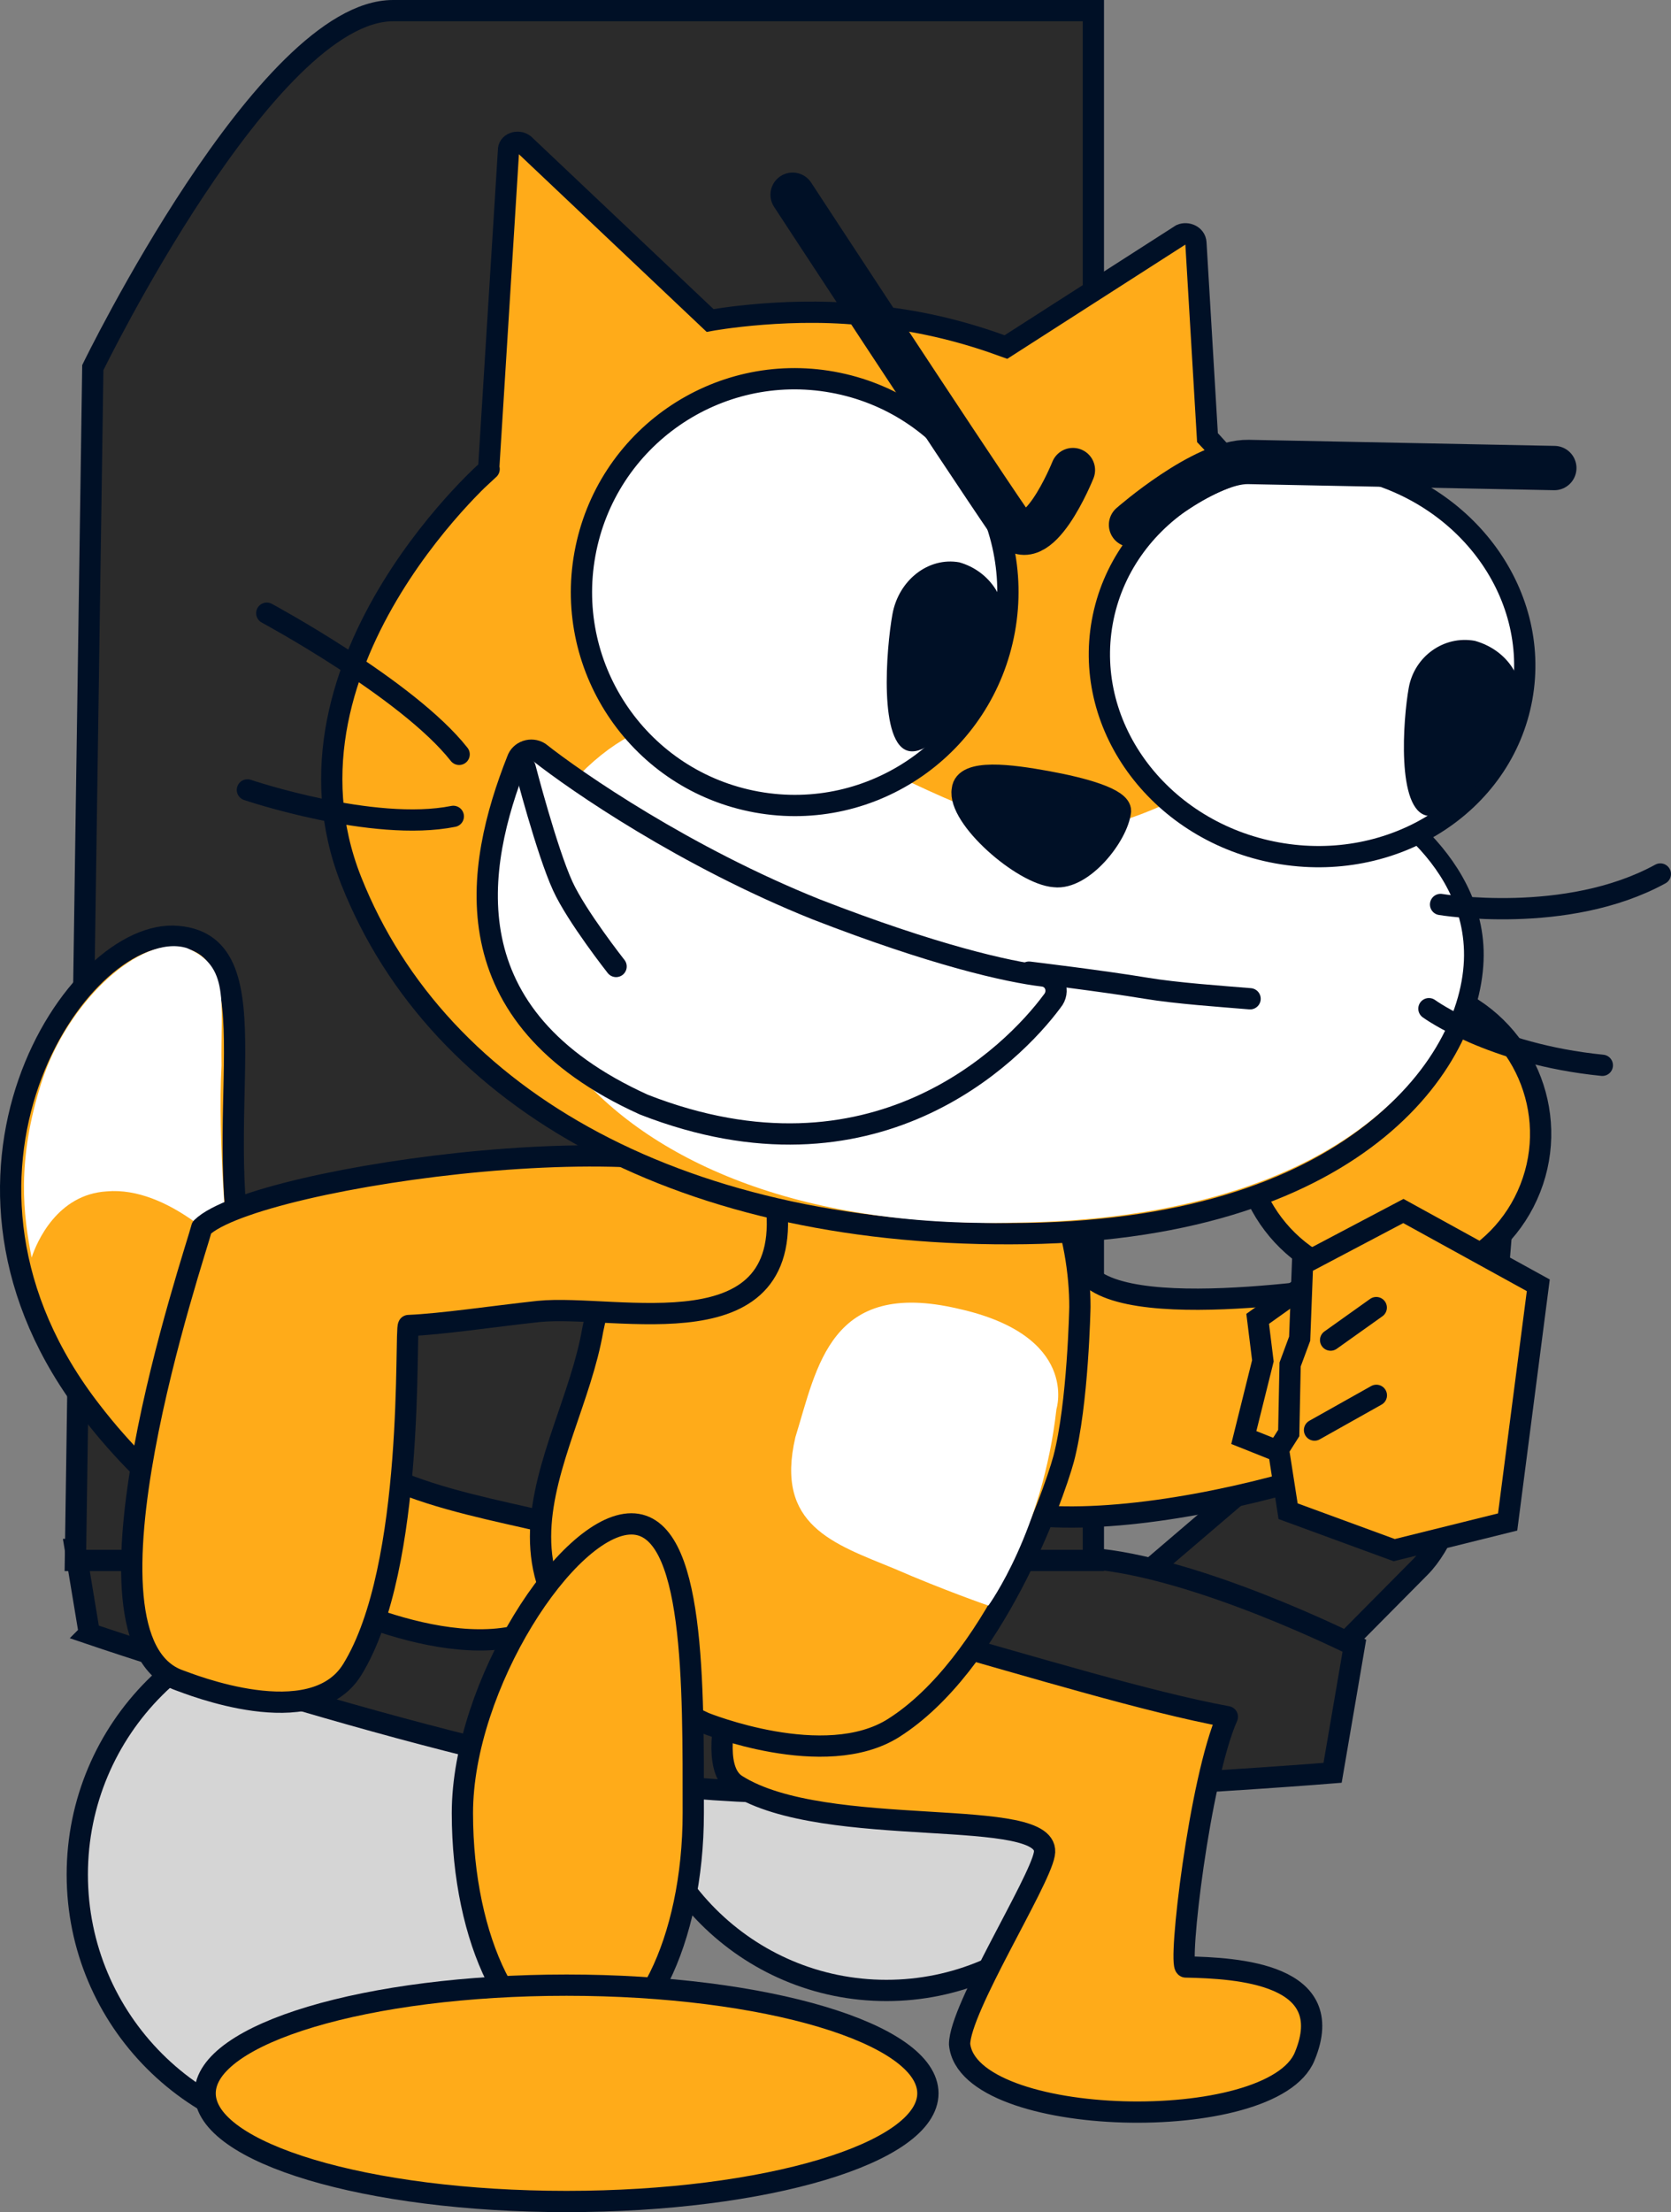 <svg version="1.1" xmlns="http://www.w3.org/2000/svg" xmlns:xlink="http://www.w3.org/1999/xlink" width="94.309" height="124.76" viewBox="0,0,94.309,124.76"><rect x="0" y="0" width="94.309" height="124.76" fill="#808080" stroke="none"/><g transform="translate(-191.594,-119.597)"><g stroke-miterlimit="10"><path d="M227.399,217.631c0,-7.855 6.368,-14.223 14.223,-14.223c7.855,0 14.223,6.368 14.223,14.223c0,7.855 -6.368,14.223 -14.223,14.223c-7.855,0 -14.223,-6.368 -14.223,-14.223z" fill="#d5d5d5" fill-rule="nonzero" stroke="#001026" stroke-width="1.2" stroke-linecap="butt" stroke-linejoin="miter"/><path d="M195.956,225.319c0,-8.222 6.665,-14.887 14.887,-14.887c8.222,0 14.887,6.665 14.887,14.887c0,8.222 -6.665,14.887 -14.887,14.887c-8.222,0 -14.887,-6.665 -14.887,-14.887z" fill="#d5d5d5" fill-rule="nonzero" stroke="#001026" stroke-width="1.2" stroke-linecap="butt" stroke-linejoin="miter"/><path d="M248.319,215.105c0,0 9.224,-7.878 14.234,-12.157c5.602,-4.784 3.636,-25.988 3.636,-25.988l10.556,2.435c0,0 -0.063,23.611 -4.999,28.589c-5.638,5.687 -18.119,18.275 -18.119,18.275z" fill="#2b2b2b" fill-rule="nonzero" stroke="#001026" stroke-width="1.2" stroke-linecap="butt" stroke-linejoin="miter"/><path d="M196.638,211.73l-0.788,-4.752c0,0 44.541,-0.448 57.22,0.506c6.079,0.457 14.962,4.926 14.962,4.926l-1.228,7.17c0,0 -25.324,2.075 -37.303,0.735c-11.379,-1.273 -32.864,-8.584 -32.864,-8.584z" fill="#2b2b2b" fill-rule="nonzero" stroke="#001026" stroke-width="1.2" stroke-linecap="butt" stroke-linejoin="miter"/><path d="M195.85,207.602l0.982,-67.272c0,0 9.8,-20.133 16.941,-20.133c10.604,0 39.529,0 39.529,0v87.405z" fill="#2b2b2b" fill-rule="nonzero" stroke="#001026" stroke-width="1.2" stroke-linecap="butt" stroke-linejoin="miter"/><path d="M258.512,230.53c2.94,0.059 8.642,0.383 6.723,5.028c-1.8,4.509 -19.022,4.103 -19.483,-0.672c0.011,-2.02 4.488,-9.091 4.781,-10.718c0.548,-2.789 -12.366,-0.72 -17.376,-3.905c-2.313,-1.47 1.051,-9.148 1.048,-9.824c-0.01,-2.14 17.816,4.353 26.659,5.978c-1.579,3.586 -2.791,14.045 -2.35,14.112z" fill="#ffab19" fill-rule="evenodd" stroke="#001026" stroke-width="1.2" stroke-linecap="round" stroke-linejoin="round"/><path d="M273.632,199.117c-2.36,2.954 -21.395,8.417 -27.536,4.889c-2.159,-1.241 -10.375,-24.734 -2.782,-25.164c7.593,-0.43 8.086,7.271 9.244,11.87c0.92,3.889 15.247,1.333 16.248,1.34c2.107,-0.082 2.937,1.213 3.832,3.023c0.606,1.224 1.967,2.723 0.993,4.044z" fill="#ffab19" fill-rule="evenodd" stroke="#001026" stroke-width="1.2" stroke-linecap="round" stroke-linejoin="round"/><g fill-rule="evenodd"><path d="M224.982,206.441c0.573,1.012 1.755,3.217 -3.302,5.144c-5.056,1.928 -13.01,-2.323 -13.873,-2.903c-3.418,-2.141 -7.518,-4.898 -11.035,-9.456c-10.263,-13.167 -0.867,-27.376 4.865,-26.813c5.624,0.491 1.582,10.465 3.962,19.742c0.994,4.115 3.543,7.082 5.77,9.363c3.234,3.114 13.005,3.729 13.613,4.922z" fill="#ffab19" stroke="#001026" stroke-width="1.2" stroke-linecap="round" stroke-linejoin="round"/><path d="M204.096,179.709c-0.232,4.074 0.356,10.424 0.356,10.424c0,0 -3.34,-3.655 -6.839,-3.344c-2.778,0.17 -3.942,2.834 -4.234,3.734c-0.46,-2.346 -0.88,-5.449 0.58,-9.951c1.46,-4.502 5.586,-8.309 8.18,-7.506c2.448,1.019 1.9,3.001 1.958,6.643z" fill="#ffffff" stroke="none" stroke-width="1" stroke-linecap="butt" stroke-linejoin="miter"/></g><g fill-rule="evenodd"><path d="M231.347,216.754c-14.955,-6.87 -7.583,-14.65 -6.296,-22.17c1.352,-6.514 3.16,-5.982 11.547,-7.211c4.669,-0.931 7.418,-1.471 10.242,-2.626c4.259,-1.667 5.712,4.875 5.702,8.556c0,0 -0.103,5.479 -0.915,8.564c-0.6,2.211 -3.994,11.629 -9.594,15.181c-3.889,2.466 -10.686,-0.293 -10.686,-0.293z" fill="#ffab19" stroke="#001026" stroke-width="1.2" stroke-linecap="round" stroke-linejoin="round"/><path d="M247.377,210.149c0,0 -2.516,-0.867 -5.302,-2.079c-3.448,-1.417 -6.756,-2.443 -5.59,-7.419c1.231,-3.97 1.958,-8.936 9.18,-7.248c6.868,1.52 5.553,5.667 5.553,5.667c-0.775,6.896 -3.841,11.079 -3.841,11.079z" fill="#ffffff" stroke="none" stroke-width="1" stroke-linecap="butt" stroke-linejoin="miter"/></g><path d="M230.721,221.856c0,7.222 -2.917,13.077 -6.515,13.077c-3.598,0 -6.515,-5.855 -6.515,-13.077c0,-7.222 5.939,-16.315 9.537,-16.315c3.598,0 3.493,9.093 3.493,16.315z" fill="#ffab19" fill-rule="nonzero" stroke="#001026" stroke-width="1.2" stroke-linecap="butt" stroke-linejoin="miter"/><path d="M243.963,237.656c0,3.37 -9.132,6.101 -20.396,6.101c-11.265,0 -20.396,-2.732 -20.396,-6.101c0,-3.37 9.132,-6.101 20.396,-6.101c11.265,0 20.396,2.732 20.396,6.101z" fill="#ffab19" fill-rule="nonzero" stroke="#001026" stroke-width="1.2" stroke-linecap="butt" stroke-linejoin="miter"/><path d="M262.316,180.469c1.698,-4.32 6.576,-6.446 10.897,-4.749c4.32,1.698 6.446,6.576 4.749,10.897c-1.698,4.32 -6.576,6.446 -10.897,4.749c-4.32,-1.698 -6.446,-6.576 -4.749,-10.897z" fill="#ffab19" fill-rule="nonzero" stroke="#001026" stroke-width="1.2" stroke-linecap="butt" stroke-linejoin="miter"/><path d="M202.98,188.833c3.018,-2.962 28.442,-6.477 32.381,-1.688c1.281,8.899 -8.931,5.968 -13.379,6.415c-2.684,0.294 -5.44,0.713 -7.33,0.794c-0.225,0.125 0.431,13.597 -3.187,19.419c-2.247,3.615 -9.223,0.774 -9.734,0.596c-6.577,-2.282 0.876,-24.042 1.25,-25.536z" fill="#ffab19" fill-rule="evenodd" stroke="#001026" stroke-width="1.2" stroke-linecap="round" stroke-linejoin="round"/><g fill-rule="nonzero" stroke="#001026" stroke-width="1.2" stroke-linecap="round" stroke-linejoin="miter"><path d="M265.329,202.08l-3.536,-1.409l1.076,-4.325l-0.294,-2.37l3.863,-2.749z" fill="#ffab19"/><path d="M278.413,192.085l-1.73,13.349l-6.401,1.588l-5.99,-2.196l-0.545,-3.492l0.581,-0.915l0.078,-3.867l0.539,-1.456l0.161,-4.2l5.692,-3.001z" fill="#ffab19"/><path d="M266.692,195.176l2.576,-1.833" fill="none"/><path d="M269.274,198.291l-3.49,1.959" fill="none"/></g><g><path d="M258.257,132.83c0.331,-0.143 0.805,0.044 0.832,0.455l0.653,10.992c0,0 5.461,5.765 6.742,9.35c2.169,5.982 1.466,10.428 1.466,10.428c0,0 6.612,3.331 6.778,9.154c0.166,5.823 -6.088,15.666 -25.246,15.959c-19.158,0.292 -33.109,-7.415 -38.065,-19.898c-4.956,-12.482 8.487,-23.87 7.754,-23.19l1.122,-17.988c-0.027,-0.411 0.518,-0.618 0.876,-0.35l10.5,9.929c0,0 4.731,-0.871 9.391,-0.231c2.791,0.302 5.117,0.926 7.309,1.729z" fill="#ffab19" fill-rule="evenodd" stroke="#001026" stroke-width="1.2" stroke-linecap="butt" stroke-linejoin="miter"/><path d="M267.584,164.396c0,0 6.469,3 6.635,8.823c0.166,5.823 -6.392,15.103 -25.336,15.333c-24.704,0.61 -33.455,-15.608 -24.974,-24.845c8.499,-9.336 18.194,1.667 26.567,2.573c7.174,0.79 9.083,-5.266 17.109,-1.883z" fill="#ffffff" fill-rule="evenodd" stroke="none" stroke-width="1" stroke-linecap="butt" stroke-linejoin="miter"/><path d="M224.605,150.848c1.184,-6.539 7.444,-10.881 13.983,-9.697c6.539,1.184 10.881,7.444 9.697,13.983c-1.184,6.539 -7.444,10.881 -13.983,9.697c-6.539,-1.184 -10.881,-7.444 -9.697,-13.983z" fill="#ffffff" fill-rule="nonzero" stroke="#001026" stroke-width="1.2" stroke-linecap="butt" stroke-linejoin="miter"/><path d="M285.302,168.889c-5.302,2.902 -12.404,1.718 -12.404,1.718" fill="none" fill-rule="evenodd" stroke="#001026" stroke-width="1.2" stroke-linecap="round" stroke-linejoin="round"/><path d="M282.028,179.678c-6.288,-0.63 -9.788,-3.194 -9.788,-3.194" fill="none" fill-rule="evenodd" stroke="#001026" stroke-width="1.2" stroke-linecap="round" stroke-linejoin="round"/><path d="M250.664,163.671c2.066,0.374 4.196,0.963 4.169,1.669c-0.151,1.395 -2.126,3.884 -3.718,3.697c-1.807,-0.124 -5.494,-3.332 -5.209,-4.906c0.115,-1.199 2.79,-0.816 4.758,-0.46z" fill="#001026" fill-rule="evenodd" stroke="#001026" stroke-width="1.2" stroke-linecap="round" stroke-linejoin="round"/><path d="M206.651,154.18c0,0 7.964,4.287 10.856,7.961" fill="none" fill-rule="evenodd" stroke="#001026" stroke-width="1.2" stroke-linecap="round" stroke-linejoin="round"/><path d="M217.178,165.639c-4.534,0.907 -11.62,-1.493 -11.62,-1.493" fill="none" fill-rule="evenodd" stroke="#001026" stroke-width="1.2" stroke-linecap="round" stroke-linejoin="round"/><path d="M248.253,155.377c-0.348,1.922 -3.592,6.897 -5.34,6.581c-1.748,-0.316 -1.299,-5.797 -0.951,-7.72c0.348,-1.922 2.031,-3.242 3.778,-2.926c1.716,0.491 2.861,2.142 2.513,4.065" fill="#001026" fill-rule="evenodd" stroke="none" stroke-width="1" stroke-linecap="butt" stroke-linejoin="miter"/><path d="M252.148,146.108c0,0 -2.07,5.167 -3.554,3.007c-2.812,-4.096 -12.266,-18.536 -12.266,-18.536" fill="none" fill-rule="nonzero" stroke="#001026" stroke-width="2.5" stroke-linecap="round" stroke-linejoin="miter"/><path d="M253.806,154.672c1.088,-6.011 7.271,-9.925 13.81,-8.741c6.539,1.184 10.958,7.016 9.87,13.027c-1.088,6.011 -7.271,9.925 -13.81,8.741c-6.539,-1.184 -10.958,-7.016 -9.87,-13.027z" fill="#ffffff" fill-rule="nonzero" stroke="#001026" stroke-width="1.2" stroke-linecap="butt" stroke-linejoin="miter"/><path d="M277.395,159.521c-0.32,1.767 -3.502,6.397 -5.25,6.081c-1.748,-0.316 -1.362,-5.452 -1.042,-7.22c0.32,-1.767 1.98,-2.96 3.727,-2.644c1.719,0.477 2.884,2.015 2.564,3.782" fill="#001026" fill-rule="evenodd" stroke="none" stroke-width="1" stroke-linecap="butt" stroke-linejoin="miter"/><path d="M255.427,149.195c0,0 4.095,-3.593 6.629,-3.544c4.266,0.081 17.262,0.343 17.262,0.343" fill="none" fill-rule="nonzero" stroke="#001026" stroke-width="2.5" stroke-linecap="round" stroke-linejoin="miter"/><g stroke="#001026" stroke-width="1.2" stroke-linecap="round"><g><path d="M220.787,162.463c0.164,-0.503 0.79,-0.716 1.251,-0.426c2.101,1.658 8.233,5.882 15.611,8.843c6.665,2.589 10.81,3.523 12.818,3.761c0.669,0.079 0.967,0.872 0.511,1.418c-2.237,3.025 -10.087,10.895 -23.039,5.839c-11.029,-4.985 -9.538,-13.399 -7.153,-19.435z" fill="#ffffff" fill-rule="evenodd" stroke-linejoin="round"/><path d="M226.365,174.104c0,0 -2.229,-2.827 -3.011,-4.536c-0.91,-1.988 -2.123,-6.681 -2.123,-6.681" fill="none" fill-rule="nonzero" stroke-linejoin="miter"/></g><path d="M262.147,175.926c-1.647,-0.138 -4.141,-0.307 -5.878,-0.596c-2.499,-0.416 -6.599,-0.906 -6.599,-0.906" fill="none" fill-rule="nonzero" stroke-linejoin="miter"/></g></g></g></g></svg>